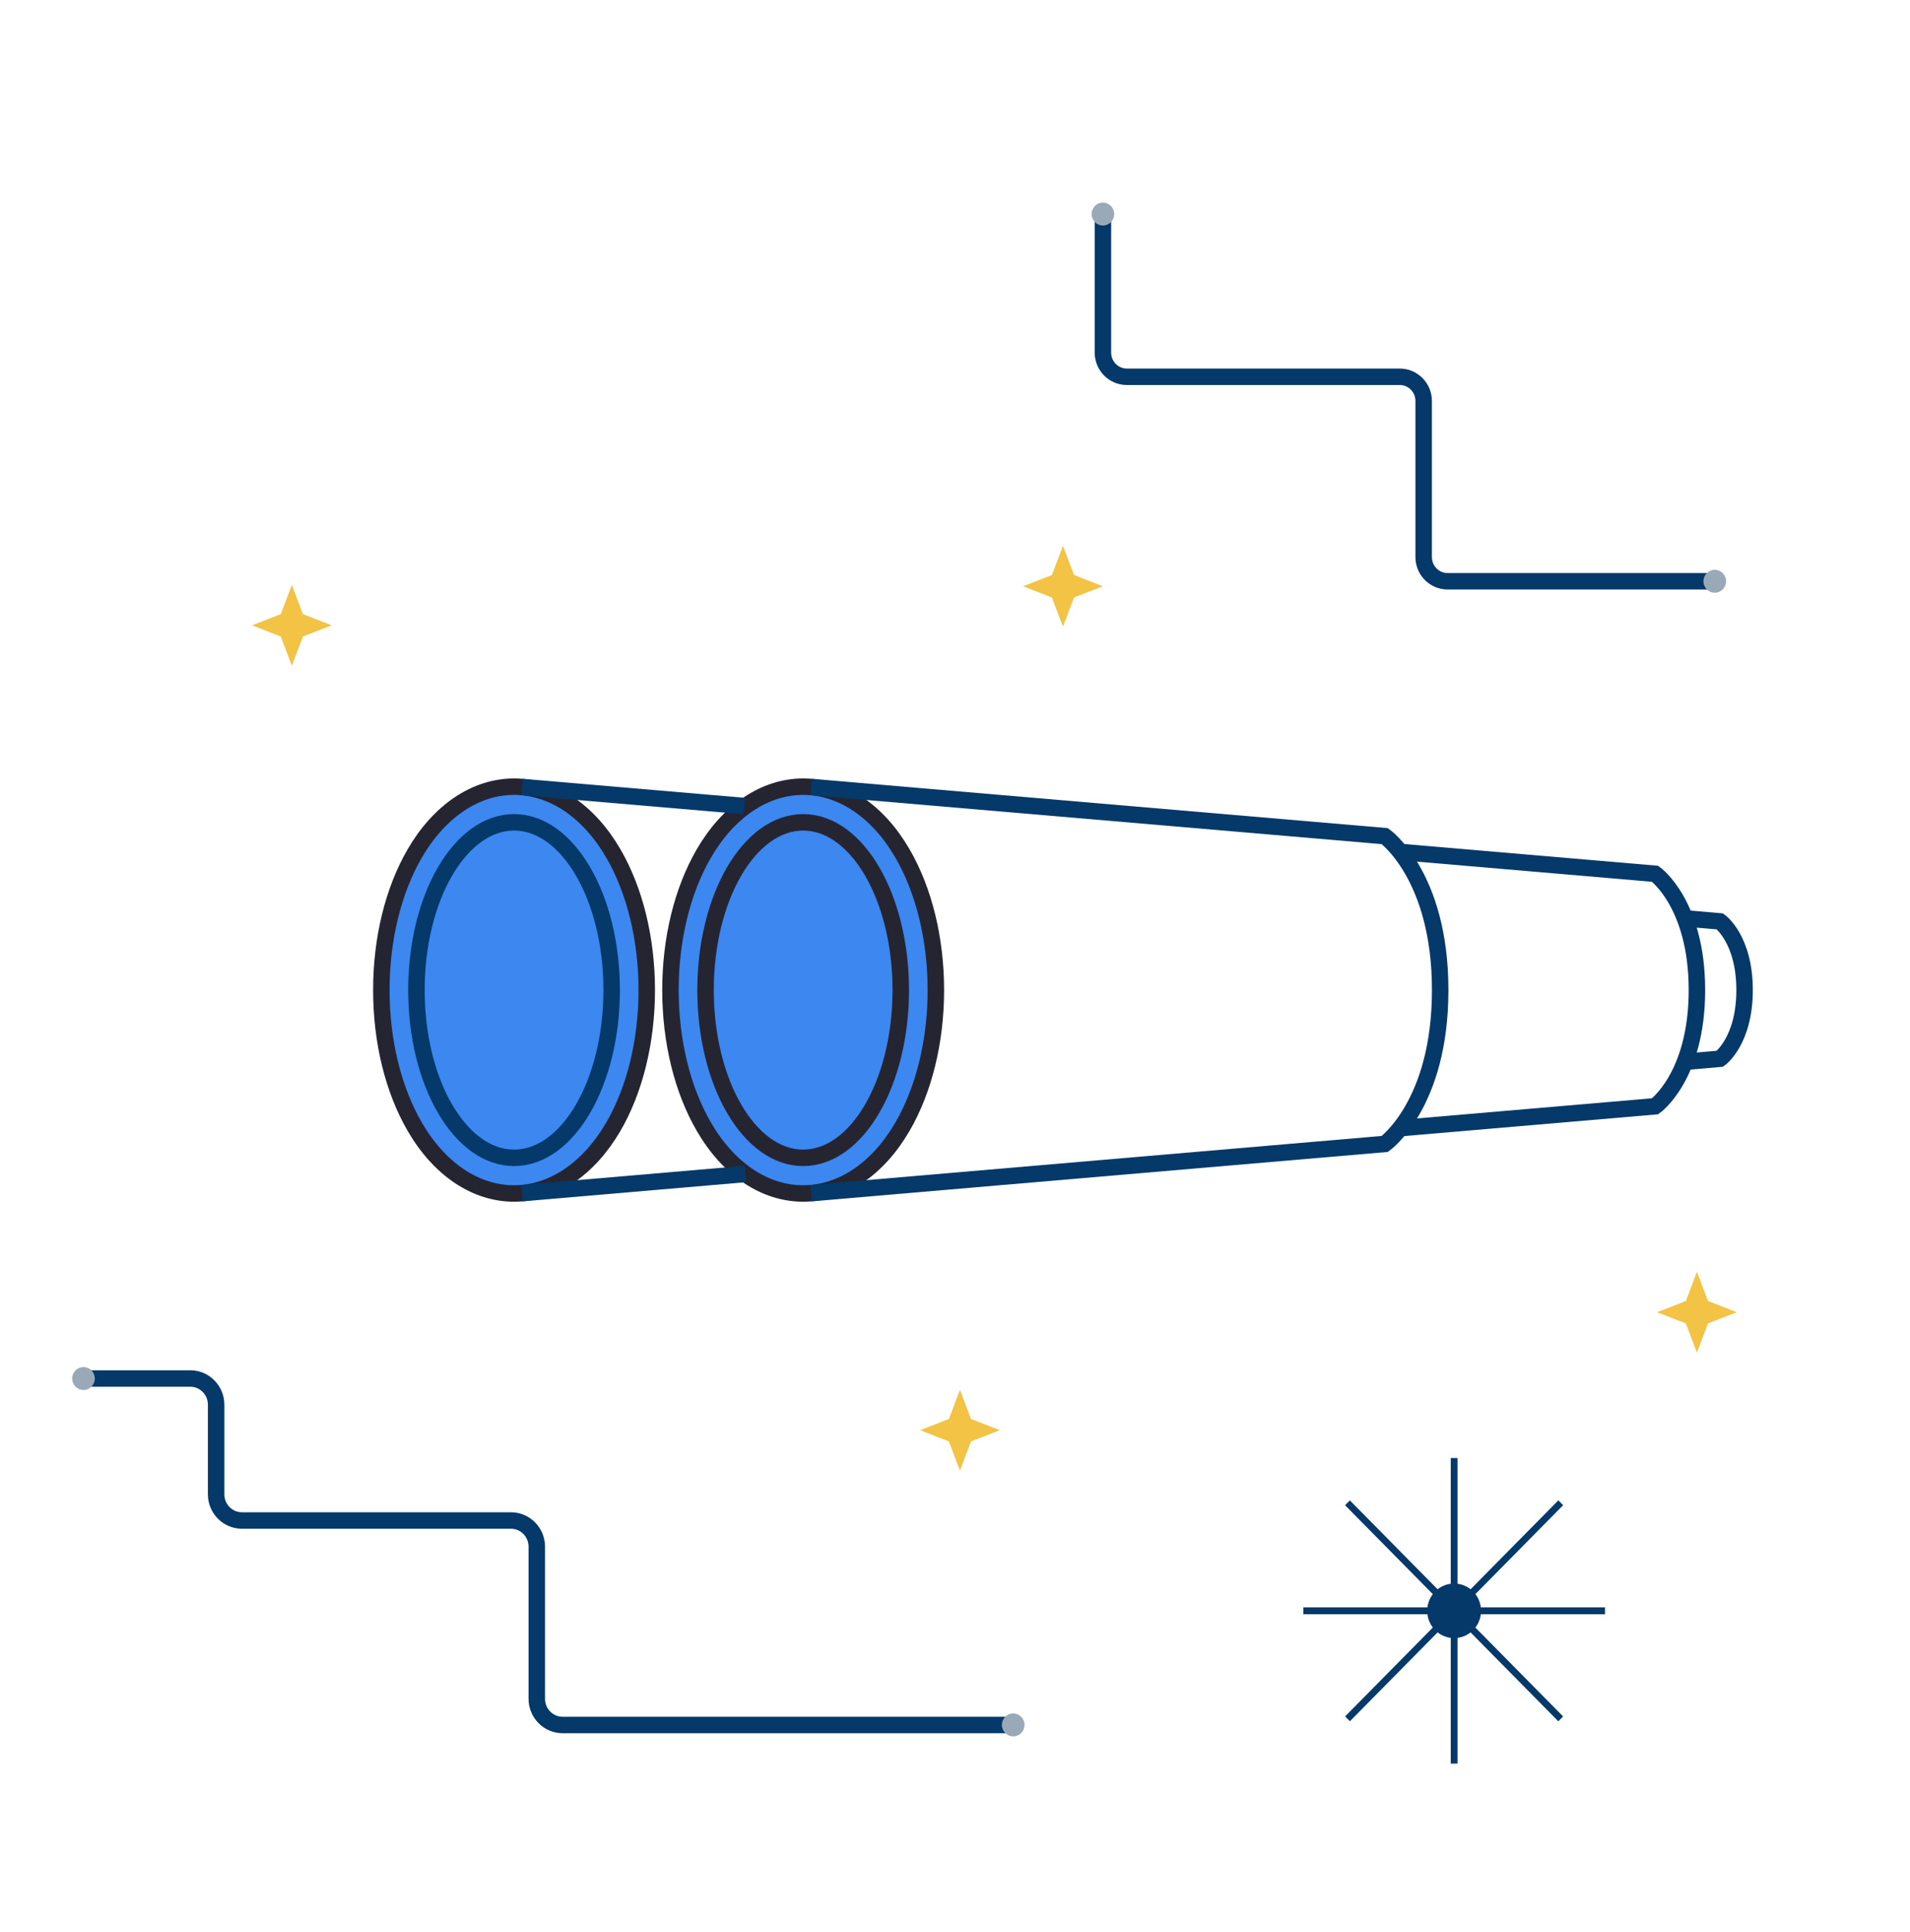 <svg width="348" height="352" viewBox="0 0 348 352" fill="none" xmlns="http://www.w3.org/2000/svg">
<path d="M146.335 217.469C139.324 217.469 132.733 213.048 128.25 205.318C124.323 198.564 122.156 189.706 122.156 180.407C122.156 171.091 124.323 162.249 128.25 155.495C132.733 147.781 139.339 143.344 146.335 143.344C153.346 143.344 159.937 147.765 164.42 155.495C168.347 162.249 170.514 171.107 170.514 180.407C170.514 189.706 168.347 198.564 164.42 205.318C159.937 213.032 153.346 217.469 146.335 217.469Z" fill="#3C87F0" stroke="#252532" stroke-width="3" stroke-miterlimit="10"/>
<path d="M146.335 210.974C156.157 210.974 164.119 197.289 164.119 180.406C164.119 163.524 156.157 149.839 146.335 149.839C136.513 149.839 128.551 163.524 128.551 180.406C128.551 197.289 136.513 210.974 146.335 210.974Z" stroke="#252532" stroke-width="3" stroke-miterlimit="10"/>
<path d="M147.794 143.405L252.304 152.355C252.304 152.355 262.4 159.535 262.4 180.407C262.4 201.278 252.304 208.443 252.304 208.443L147.794 217.408" stroke="#04396A" stroke-width="3" stroke-miterlimit="10"/>
<path d="M255.118 155.236L301.55 159.215C301.55 159.215 309.178 164.627 309.178 180.406C309.178 196.186 301.55 201.583 301.55 201.583L255.118 205.562" stroke="#04396A" stroke-width="3" stroke-miterlimit="10"/>
<path d="M306.997 167.341L313.361 167.89C313.361 167.89 317.86 171.091 317.86 180.407C317.86 189.722 313.361 192.923 313.361 192.923L306.997 193.472" stroke="#04396A" stroke-width="3" stroke-miterlimit="10"/>
<path d="M93.659 217.469C86.647 217.469 80.057 213.048 75.573 205.318C71.646 198.564 69.48 189.706 69.48 180.407C69.48 171.091 71.646 162.249 75.573 155.495C80.057 147.781 86.662 143.344 93.659 143.344C100.67 143.344 107.26 147.765 111.744 155.495C115.671 162.249 117.838 171.107 117.838 180.407C117.838 189.706 115.671 198.564 111.744 205.318C107.245 213.032 100.655 217.469 93.659 217.469Z" fill="#3C87F0" stroke="#252532" stroke-width="3" stroke-miterlimit="10"/>
<path d="M93.659 210.974C103.481 210.974 111.443 197.289 111.443 180.406C111.443 163.524 103.481 149.839 93.659 149.839C83.837 149.839 75.874 163.524 75.874 180.406C75.874 197.289 83.837 210.974 93.659 210.974Z" stroke="#04396A" stroke-width="3" stroke-miterlimit="10"/>
<path d="M135.803 213.917L95.103 217.408" stroke="#04396A" stroke-width="3" stroke-miterlimit="10"/>
<path d="M95.103 143.405L135.577 146.866" stroke="#04396A" stroke-width="3" stroke-miterlimit="10"/>
<path d="M174.905 253.251L176.921 258.556L182.172 260.599L176.921 262.642L174.905 267.963L172.889 262.658L167.653 260.599L172.889 258.556L174.905 253.251Z" fill="#F2C344"/>
<path d="M53.175 106.578L55.191 111.899L60.443 113.942L55.191 115.984L53.175 121.305L51.159 115.984L45.923 113.942L51.159 111.899L53.175 106.578Z" fill="#F2C344"/>
<path d="M193.67 99.467L195.686 104.772L200.922 106.83L195.686 108.873L193.67 114.179L191.639 108.873L186.403 106.83L191.654 104.772L193.67 99.467Z" fill="#F2C344"/>
<path d="M309.178 231.74L311.195 237.061L316.431 239.104L311.195 241.147L309.178 246.468L307.162 241.147L301.911 239.104L307.162 237.061L309.178 231.74Z" fill="#F2C344"/>
<path d="M265.557 265.675H264.323V321.353H265.557V265.675Z" fill="#04396A"/>
<path d="M292.422 294.137V292.887H237.474V294.137H292.422Z" fill="#04396A"/>
<path d="M245.945 273.392L245.072 274.276L283.926 313.646L284.799 312.762L245.945 273.392Z" fill="#04396A"/>
<path d="M284.806 274.265L283.934 273.381L245.08 312.75L245.953 313.634L284.806 274.265Z" fill="#04396A"/>
<path d="M264.94 298.484C267.649 298.484 269.845 296.259 269.845 293.514C269.845 290.769 267.649 288.544 264.94 288.544C262.231 288.544 260.035 290.769 260.035 293.514C260.035 296.259 262.231 298.484 264.94 298.484Z" fill="#04396A"/>
<path d="M200.952 39.003V64.25C200.952 66.674 202.893 68.656 205.3 68.656H255.043C257.435 68.656 259.391 70.622 259.391 73.062V101.51C259.391 103.934 261.332 105.916 263.739 105.916H312.458" stroke="#04396A" stroke-width="3" stroke-miterlimit="10"/>
<path d="M200.952 41.091C202.091 41.091 203.013 40.156 203.013 39.003C203.013 37.849 202.091 36.914 200.952 36.914C199.814 36.914 198.891 37.849 198.891 39.003C198.891 40.156 199.814 41.091 200.952 41.091Z" fill="#99A9B7"/>
<path d="M312.428 108.005C313.567 108.005 314.49 107.07 314.49 105.916C314.49 104.763 313.567 103.827 312.428 103.827C311.29 103.827 310.367 104.763 310.367 105.916C310.367 107.07 311.29 108.005 312.428 108.005Z" fill="#99A9B7"/>
<path d="M15.214 251.185H34.669C37.272 251.185 39.378 253.319 39.378 255.956V272.285C39.378 274.922 41.484 277.057 44.087 277.057H93.092C95.695 277.057 97.802 279.191 97.802 281.828V309.545C97.802 312.183 99.908 314.317 102.511 314.317H184.618" stroke="#04396A" stroke-width="3" stroke-miterlimit="10"/>
<path d="M15.214 253.273C16.353 253.273 17.275 252.338 17.275 251.185C17.275 250.031 16.353 249.096 15.214 249.096C14.076 249.096 13.153 250.031 13.153 251.185C13.153 252.338 14.076 253.273 15.214 253.273Z" fill="#99A9B7"/>
<path d="M184.603 316.39C185.741 316.39 186.664 315.455 186.664 314.302C186.664 313.148 185.741 312.213 184.603 312.213C183.464 312.213 182.541 313.148 182.541 314.302C182.541 315.455 183.464 316.39 184.603 316.39Z" fill="#99A9B7"/>
</svg>
